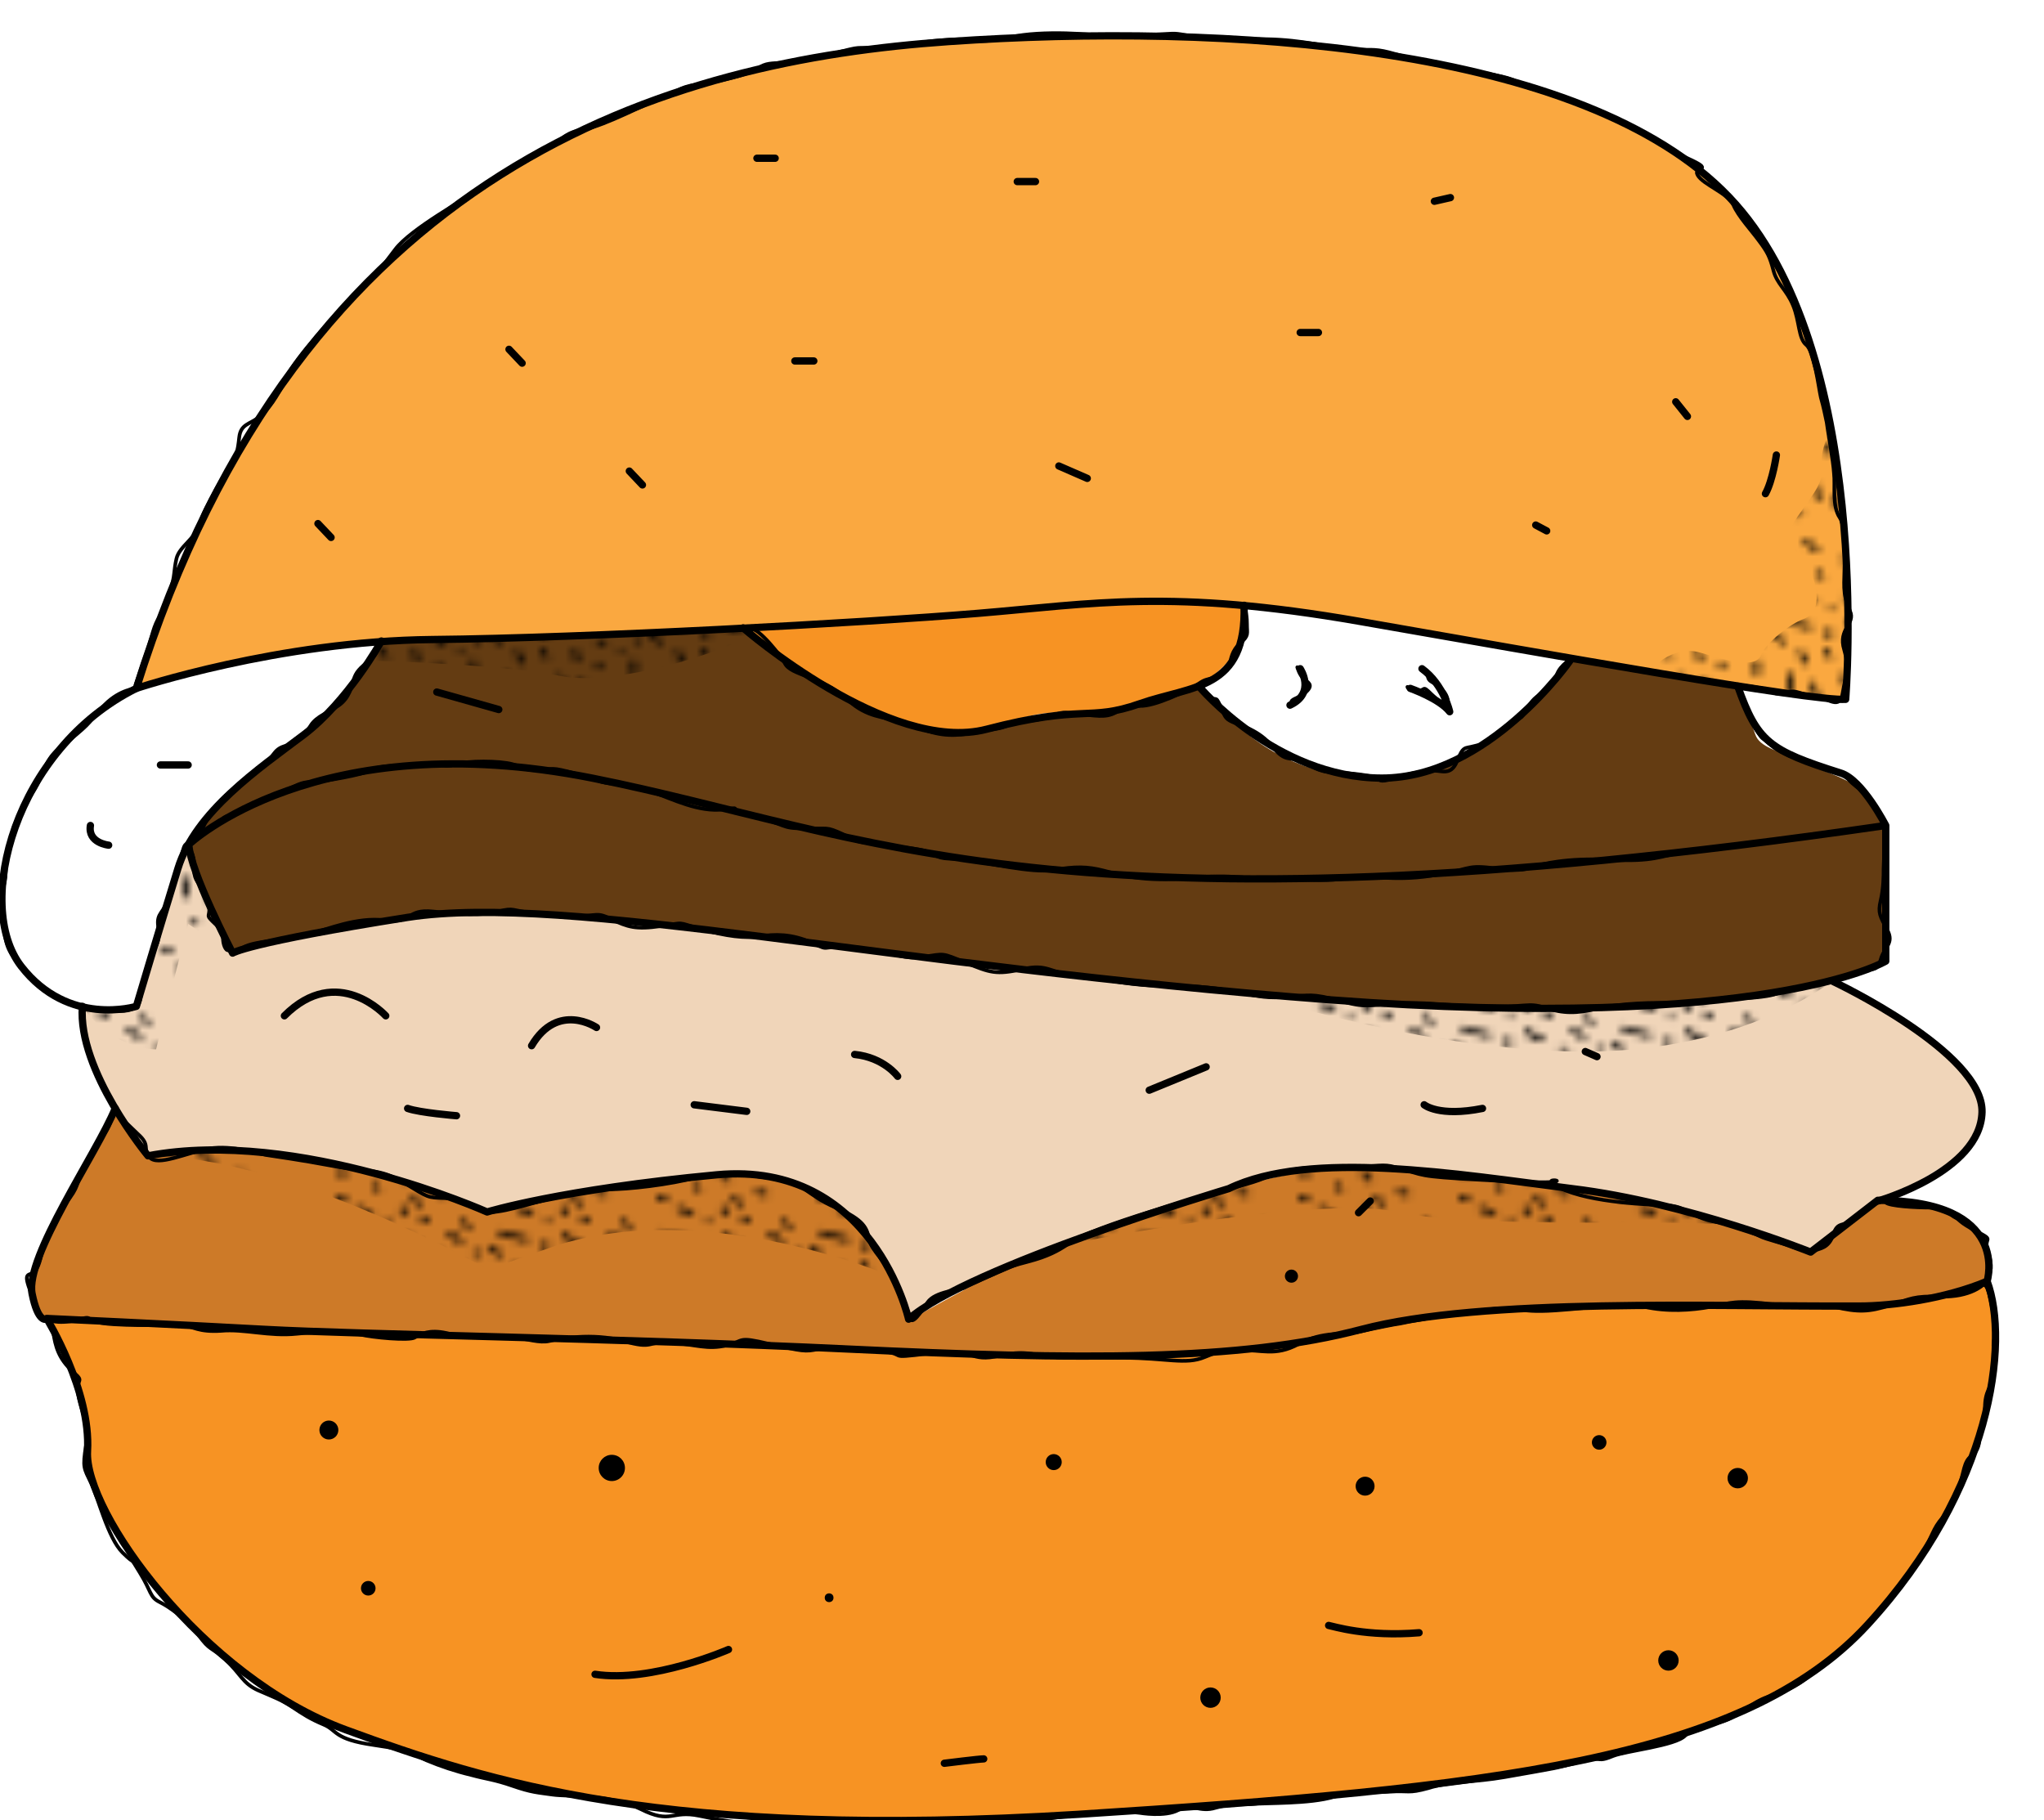 <?xml version="1.0" encoding="utf-8"?>
<!-- Generator: Adobe Illustrator 18.0.0, SVG Export Plug-In . SVG Version: 6.00 Build 0)  -->
<!DOCTYPE svg PUBLIC "-//W3C//DTD SVG 1.1//EN" "http://www.w3.org/Graphics/SVG/1.1/DTD/svg11.dtd">
<svg version="1.1" id="Layer_1" xmlns="http://www.w3.org/2000/svg" xmlns:xlink="http://www.w3.org/1999/xlink" x="0px" y="0px"
	 viewBox="0 0 280.3 249.6" enable-background="new 0 0 280.3 249.6" xml:space="preserve">
<pattern  x="0" y="325.8" width="21.7" height="27.1" patternUnits="userSpaceOnUse" id="New_Pattern_Swatch_2" viewBox="0.2 -27.3 21.7 27.1" overflow="visible">
	<g>
		<polygon fill="none" points="0.2,-0.2 21.9,-0.2 21.9,-27.3 0.2,-27.3 		"/>
		<path d="M0.7-26.4c0.3-0.1,0.7-0.1,1-0.2c0.5-0.1,0.3-0.8-0.2-0.7c-0.3,0.1-0.7,0.1-1,0.2C0-27,0.2-26.3,0.7-26.4z"/>
		<path d="M2.6-23.9c0.3,0,0.7,0,1,0c0.5,0,0.5-0.8,0-0.8c-0.3,0-0.7,0-1,0C2.1-24.7,2.1-23.9,2.6-23.9z"/>
		<path d="M5.6-26.5c0.5,0.3,1,0.7,1.5,1c0.4,0.3,0.8-0.4,0.4-0.6c-0.5-0.3-1-0.7-1.5-1C5.6-27.4,5.2-26.8,5.6-26.5z"/>
		<path d="M11-24c0.4,0.1,0.6,0.4,0.7,0.8c0.1,0.5,0.8,0.3,0.7-0.2c-0.2-0.6-0.6-1.1-1.3-1.3C10.7-24.8,10.5-24.1,11-24z"/>
		<path d="M7.2-22.6c0,0.4,0.3,0.8,0.7,0.9c0.5,0.1,0.7-0.6,0.2-0.7C8.1-22.5,8-22.5,8-22.6C7.9-23,7.2-23,7.2-22.6z"/>
		<path d="M2.6-20.4c0.3,0,0.5,0,0.8,0c0.5,0,0.5-0.8,0-0.8c-0.3,0-0.5,0-0.8,0C2.1-21.2,2.1-20.4,2.6-20.4z"/>
		<path d="M6.4-15.5c-1.2-0.3-2.4-0.6-3.5-0.9c-0.5-0.1-0.7,0.6-0.2,0.7c1.2,0.3,2.4,0.6,3.5,0.9C6.7-14.7,6.9-15.4,6.4-15.5z"/>
		<path d="M11.9-18.6c0-0.3,0-0.5,0-0.8c0-0.5-0.8-0.5-0.8,0c0,0.3,0,0.5,0,0.8C11.2-18.1,11.9-18.1,11.9-18.6z"/>
		<path d="M5.2-19c0.6,0.2,1.1,0.4,1.7,0.6c0.5,0.2,0.7-0.6,0.2-0.7c-0.6-0.2-1.1-0.4-1.7-0.6C5-19.9,4.8-19.2,5.2-19z"/>
		<path d="M8.8-10.9c0.3,0.4,0.9,0,0.6-0.4c-0.2-0.3-0.3-0.5-0.5-0.8c-0.3-0.4-0.9,0-0.6,0.4C8.4-11.4,8.6-11.1,8.8-10.9z"/>
		<path d="M2.5-12.8c0.4,0.3,0.9-0.2,0.5-0.5c-0.4-0.3-0.8-0.7-1.3-1c-0.4-0.3-0.9,0.2-0.5,0.5C1.7-13.4,2.1-13.1,2.5-12.8z"/>
		<path d="M3.2-8.6c0,0.8,0,1.5,0,2.3c0,0.5,0.8,0.5,0.8,0c0-0.8,0-1.5,0-2.3C3.9-9,3.2-9,3.2-8.6z"/>
		<path d="M6.1-10.5c-0.2-0.4-0.5-0.8-0.7-1.3c-0.2-0.4-0.9,0-0.6,0.4c0.2,0.4,0.5,0.8,0.7,1.3C5.7-9.7,6.4-10.1,6.1-10.5z"/>
		<path d="M6.4-7.2c0.3,0.8,0.6,1.6,0.8,2.5c0.2,0.5,0.9,0.3,0.7-0.2C7.7-5.7,7.4-6.6,7.1-7.4C7-7.8,6.2-7.7,6.4-7.2z"/>
		<path d="M11-7.1c0.1,0.5,0.8,0.5,0.8,0c-0.1-0.6-0.3-1.1-0.6-1.5c-0.3-0.4-0.8,0.2-0.5,0.5C10.8-7.8,10.9-7.4,11-7.1z"/>
		<path d="M13.7-10.7c-0.1-0.4-0.2-0.8-0.3-1.2c-0.1-0.5-0.8-0.3-0.7,0.2c0.1,0.4,0.2,0.8,0.3,1.2C13.1-10,13.8-10.2,13.7-10.7z"/>
		<path d="M17.7-15.5c0.5,0.1,0.9,0.4,1.3,0.9c0.3,0.4,0.9,0,0.6-0.4c-0.4-0.6-1-1-1.7-1.2C17.4-16.3,17.3-15.6,17.7-15.5z"/>
		<path d="M20.7-10.3c0,0.5,0,1,0,1.5c0,0.5,0.8,0.5,0.8,0c0-0.5,0-1,0-1.5C21.4-10.8,20.7-10.8,20.7-10.3z"/>
		<path d="M18.7-4.2c0.1,0.5,0.8,0.3,0.7-0.2c-0.1-0.4,0-0.8,0.2-1.2C19.8-6.1,19.2-6.4,19-6C18.7-5.4,18.6-4.9,18.7-4.2z"/>
		<path d="M15.9-10.1c0,0.2,0,0.3,0,0.5c0,0.5,0.8,0.5,0.8,0c0-0.2,0-0.3,0-0.5C16.7-10.5,15.9-10.5,15.9-10.1z"/>
		<path d="M11.3-15.6c0.5,0.8,1.4,1.3,2.3,1.2c0.5,0,0.5-0.8,0-0.8c-0.7,0-1.3-0.2-1.7-0.8C11.7-16.4,11-16.1,11.3-15.6z"/>
		<path d="M9.4-13.8c0-0.3,0-0.5,0-0.8c0-0.5-0.8-0.5-0.8,0c0,0.3,0,0.5,0,0.8C8.7-13.3,9.4-13.3,9.4-13.8z"/>
		<path d="M9.3-17.2c0.5,0,0.5-0.8,0-0.8S8.8-17.2,9.3-17.2z"/>
		<path d="M17.2-13.3c-0.3-0.1-0.5-0.2-0.8-0.2c-0.5-0.1-0.7,0.6-0.2,0.7c0.3,0.1,0.5,0.2,0.8,0.2C17.4-12.4,17.6-13.1,17.2-13.3z"
			/>
		<path d="M14-17.7c0.2,0.1,0.5,0.2,0.7,0.3c0.5,0.2,0.6-0.5,0.2-0.7c-0.2-0.1-0.5-0.2-0.7-0.3C13.7-18.6,13.5-17.9,14-17.7z"/>
		<path d="M16-21.3c0.3,0.1,0.7,0.2,1,0.3c0.5,0.1,0.7-0.6,0.2-0.7c-0.3-0.1-0.7-0.2-1-0.3C15.7-22.1,15.5-21.4,16-21.3z"/>
		<path d="M20.2-16.5c0.3,0.4,0.8-0.2,0.5-0.5c-0.3-0.3-0.5-0.6-0.8-0.9c-0.3-0.4-0.8,0.2-0.5,0.5C19.7-17.1,20-16.8,20.2-16.5z"/>
		<path d="M21.9-13.1c0-0.1,0-0.2,0-0.3c0-0.5-0.8-0.5-0.8,0c0,0.1,0,0.2,0,0.3C21.2-12.6,21.9-12.6,21.9-13.1z"/>
		<path d="M19.3-11.4c0.5,0,0.5-0.8,0-0.8S18.8-11.4,19.3-11.4z"/>
		<path d="M13.6-19.7c0.4,0.3,0.8-0.4,0.4-0.6c-0.3-0.3-0.7-0.5-1-0.8c-0.4-0.3-0.8,0.4-0.4,0.6C12.9-20.2,13.3-20,13.6-19.7z"/>
		<path d="M4.5-2.5c0.1,0.1,0.2,0.2,0.3,0.3C5.1-2,5.7-2.5,5.3-2.8C5.2-2.9,5.2-3,5.1-3.1C4.7-3.4,4.2-2.9,4.5-2.5z"/>
		<path d="M9.6-4.7c0.1,0.4,0.2,0.8,0.3,1.2C10-3,10.8-3.2,10.7-3.7c-0.1-0.4-0.2-0.8-0.3-1.2C10.3-5.4,9.5-5.2,9.6-4.7z"/>
		<path d="M14.9-4.1C14.8-4.6,14-4.4,14.1-4c0.1,0.3,0.2,0.7,0.3,1c0.1,0.5,0.8,0.3,0.7-0.2C15-3.5,15-3.8,14.9-4.1z"/>
		<path d="M14.8-7.2c-0.3,0-0.5-0.2-0.5-0.5c0.1-0.5-0.6-0.7-0.7-0.2c-0.1,0.8,0.4,1.5,1.2,1.5C15.3-6.4,15.3-7.2,14.8-7.2z"/>
		<path d="M16.4-3.6c-0.1,1,0,2.1,0.3,3.1c0.1,0.5,0.9,0.3,0.7-0.2c-0.3-1-0.3-1.9-0.2-2.9C17.2-4,16.5-4,16.4-3.6z"/>
		<path d="M21.9-4.6c0-0.5-0.8-0.5-0.8,0c0,0.5,0,1,0,1.5c0,0.5,0.8,0.5,0.8,0C21.9-3.6,21.9-4.1,21.9-4.6z"/>
	</g>
</pattern>
<g>
	<path fill="#F79323" d="M101.9,86c0,0,9.1,6.9,9.5,7.1s7.9,4.4,10.3,5.2s5.2,2.1,8.7,2.1c3.4-0.1,3.8-0.1,7.1-1.1s4.5-1.7,9.4-1.6
		s4.7,0.6,7-0.3s9.8-2.4,11.5-3.9c1.7-1.5,4.8-3.9,5-6.4c0.2-2.5,3.8-3.6-2-4.4C162.6,82,106.7,83.9,101.9,86z"/>
	<path fill="#FFFFFF" d="M170.6,83c0,0,0.3,3.8-0.7,5.7c-0.9,1.9-2.2,3.8-3.8,4.5c-1.6,0.8-1.9,0.9-1.9,0.9s5,4.7,6.3,5.7
		c1.4,1,8.1,6.1,14.1,6.5s10.2,0.5,14.4-1.8c4.2-2.3,9.4-6.1,11.4-8.4c2-2.3,4.7-5.8,4.7-5.8S174.1,82.6,170.6,83z"/>
	<path fill="#FFFFFF" d="M17.7,94.9c0,0-8.8,5-12.6,12c-3.7,7.1-6.4,13.4-4.6,20.6c1.9,7.2,5.3,8.3,6.4,8.9s3.7,2,6.9,2.2
		s4.5,0.4,5.1-1.7s4.4-15.1,5-16.6c0.6-1.5,2.2-5.2,4.3-7.9c2-2.7,6.4-6.1,8.8-8c2.5-1.9,9.2-7.4,10.7-9.5c1.4-2.1,4.5-6.8,4.5-6.8
		S21.7,92.2,17.7,94.9z"/>
	<path fill="#643C12" d="M25.8,115.8c0,0,0.7,3,2,6.3c1.3,3.2,4,8.7,4,8.7s8.7-2.7,17.3-3.9s16.1-2.1,25.1-1.4
		c9.1,0.7,37.8,4.1,37.8,4.1s36.4,4.5,37.6,4.6c1.1,0.1,19,2.1,26.9,2.7c7.8,0.6,27.1,1.6,34,1.6c6.9,0,21.6-0.4,30.3-1.9
		c8.7-1.5,17.2-3.5,17.7-4.6v-18.7c0,0-1.3-3.3-3.5-5.1c-2.2-1.8-5.4-2.5-8.3-3.9s-5.4-1.8-6-3.6c-0.6-1.8-2.5-6.4-2.5-6.4
		l-23.1-3.9c0,0-11,16.2-24.5,16.5c-13.5,0.2-20.1-6.7-21.6-8.1s-4.5-4.7-4.5-4.7s-4.4,1.2-6.6,1.9c-2.2,0.7-2.6,1.7-5.5,1.6
		c-2.9-0.1-6,0.3-8.4,0.7s-7.2,1.5-8.8,1.8c-1.6,0.3-3.7,0.6-4.9,0.4s-6-0.4-11.3-3.2c-5.3-2.8-14.9-9.3-14.9-9.3l-1.8-1.8L82,87
		c0,0-24.6,0.6-26.4,0.7s-3.3,0.2-3.3,0.2s-5,8.5-9.9,12.2C37.5,103.9,27.1,111.8,25.8,115.8z"/>
	<path fill="#F0D5B9" d="M25.8,116.2c0,0,2.1,6.4,3,8.3c0.9,1.9,3,6.2,3,6.2s18.2-4.6,25.5-5.1c7.3-0.5,11.7-0.8,20.4,0
		c8.8,0.8,39.1,4.5,39.1,4.5l28.7,3.6c0,0,25,2.6,29.8,3c4.8,0.4,21.8,1.7,30.1,1.7s22.3-0.4,25.5-0.7s13.7-1.7,13.7-1.7l6.7-1.5
		l6.2,3.3c0,0,8.3,4.8,9.9,6.8c1.6,2,4.7,4.8,4.3,7.4c-0.4,2.7-0.7,5.1-2.9,6.5c-2.2,1.3-8,5-9.1,5.4c-1.1,0.4-2.8,0.8-3.2,1.3
		s-8.5,6.6-8.5,6.6s-16.6-6.1-20.8-6.7c-4.3-0.7-25.3-4-33.7-4.4s-16.6-0.4-19.9,0.4s-5.1,2-7.4,2.8c-2.3,0.8-16.7,5.2-18.9,6.2
		c-2.1,1-17.8,7.6-19.5,8.7c-1.7,1.1-3.3,1.9-3.3,1.9s-2.5-7-4.5-9.5s-5.3-7.8-12.8-9.4s-13.4,0-16.5,0.3
		c-3.1,0.3-23.9,4.3-23.9,4.3s-15.1-5.6-24.9-7.4s-21.6-0.4-21.6-0.4s-4.6-6-6-9.3s-3.8-10.9-3-11.2c0,0,3.5,0.4,4.9,0.3
		c1.4-0.1,2.5-0.3,2.5-0.3S24.5,117,25.8,116.2z"/>
	<path fill="#CD7A28" d="M66.8,166.3c0,0-15.4-5.8-24.9-7.4s-21.6-0.4-21.6-0.4l-4.5-6.5c0,0-3.3,6.4-4.6,8.9
		c-1.4,2.5-6.1,10.7-6.3,13c-0.2,2.4-0.8,3.5,0,5.1c0.8,1.6,1.8,1.9,1.8,1.9l123.7,4.7c0,0,17.3,0.6,26.7,0.3
		c9.4-0.4,17.8-1,24.8-2.4c7-1.4,18.2-4,23.9-4c5.7,0,27.2-0.4,27.2-0.4s19.3,0.1,21.3,0.1c2.1,0,6.5-0.2,12.1-1.4s6.1-1.6,6.2-2.7
		c0.1-1,0.3-5.4-2.6-7.1c-2.9-1.7-5-2.6-6.9-2.8c-2-0.3-5.3-0.5-5.3-0.5l-9.7,7.1c0,0-15.5-5.2-19.7-6.2c-4.2-1-18.3-3.2-24.2-3.9
		c-5.9-0.7-16-1.7-20.7-1.4c-4.7,0.3-8.8,0.8-17.3,3.6c-8.5,2.7-23.6,8-27.6,9.8c-4,1.7-14,7.4-14,7.4s-1.7-5.9-3.8-8.8
		c-2.1-2.9-7-9.7-14.8-10.7s-20.6,1.1-24.6,1.7C77.3,163.9,66.8,166.3,66.8,166.3z"/>
	<path fill="#F79323" d="M6.7,180.9c0,0,44,2,54.1,2.2c10.1,0.3,56.1,1.9,56.1,1.9s26.3,1.2,35.6,1c9.2-0.2,21.6-1.1,26-1.9
		c4.4-0.8,16.5-3.7,24.9-4.2c8.4-0.5,26.9-0.9,30.8-0.8c3.9,0,22.4,0.3,25.8-0.2c3.5-0.5,12.6-3.1,12.6-3.1s2.3,8.5-0.4,18.4
		c-2.7,9.9-8.8,19.9-11.9,23.6s-12.1,14.1-24,18c-11.9,3.9-24.8,7.4-40.6,9c-15.8,1.6-46.7,4-52.7,4.3c-6,0.3-31.3,0.8-39.7,0.1
		s-26.5-2.8-35.4-5.3c-8.8-2.5-27.4-8.4-34.1-14.1S19,216.6,15.8,210s-4.2-8.3-3.9-11.3c0.3-3.1-1.2-7.9-1.8-9.7
		S6.7,180.9,6.7,180.9z"/>
	<path fill="#FAA840" d="M18.7,94.4c0,0,12.5-3.7,20.2-4.8s14.9-1.8,19.7-1.9c4.7-0.1,21.6-0.5,26.6-0.8c5.1-0.2,33.6-1.8,36.8-2
		c3.2-0.2,22.7-2,27.5-2.2s14.7-0.5,21.2,0.3c6.5,0.8,19.2,2.8,25,3.9c5.9,1,30.4,5.3,30.4,5.3s16.6,2.7,20,3.1
		c3.4,0.4,6.9,0.7,6.9,0.7s0.4-11.1,0.3-14.8s-1.3-18.3-2.6-24s-4.2-17.1-8.1-22.7c-3.9-5.6-9.9-12.8-17.8-16.4s-17-7.2-25.1-8.7
		S180,5.9,171,5.5c-9-0.4-26.5-0.3-33.9-0.2c-7.4,0.1-24.9,2.1-32,4s-18.1,5-24.6,8.3s-15.7,8.5-20.9,12.9
		c-5.2,4.4-10.4,8.7-15.1,14.7s-9.6,13.1-11.3,16c-1.7,2.9-8.9,16.7-9.7,19.7C22.7,83.7,18.6,93.9,18.7,94.4z"/>
	<g>
		<g>
			<path fill="none" stroke="#000000" stroke-linecap="round" stroke-linejoin="round" stroke-miterlimit="10" d="M272.5,175.7
				c-5.7,2.4-13,3.4-17.5,3.4c-20,0.1-51.6-1.2-68.3,3.2c-16.7,4.4-38.7,4.2-70.3,2.7c-31.7-1.5-67.3-2-80-2.7
				c-12.7-0.7-30-1.5-30-1.5s6.1,9.9,5.6,18.2s15.8,31,35.4,38.2s43.9,15.1,100.5,11.6c56.5-3.6,91.1-7.4,108.2-26
				S275.6,184,272.5,175.7z"/>
			<path fill="none" stroke="#000000" stroke-linecap="round" stroke-linejoin="round" stroke-miterlimit="10" d="M272.5,175.7
				c0,0,3.4-11.1-15-11.1l-9.2,7.1c0,0-16.9-6.8-32.7-8.7c-15.8-2-35.9-5.4-47.1,0c0,0-35.8,10.7-43.9,17.9c0,0-4.9-21.8-26.3-19.8
				s-31.5,5.1-31.5,5.1s-25.9-11.6-46.5-7.7c0,0-9.7-11.7-9-20.5"/>
			<path fill="none" stroke="#000000" stroke-linecap="round" stroke-linejoin="round" stroke-miterlimit="10" d="M6.3,180.9
				c0,0-1.1,0.5-1.9-3.5c-1-5,8.9-19.3,11.4-25.4"/>
			<path fill="none" stroke="#000000" stroke-linecap="round" stroke-linejoin="round" stroke-miterlimit="10" d="M18.7,94.4
				c0,0,19.5-6.5,40.6-6.7c21.1-0.2,59.2-2.3,74.9-3.6s26.4-3.4,52.2,1.1s62.1,11,66.7,10.7c0,0,4-48-16-68.9S167.9,3.1,130.1,5.7
				S41.2,22.3,18.7,94.4z"/>
			<path fill="none" stroke="#000000" stroke-linecap="round" stroke-linejoin="round" stroke-miterlimit="10" d="M52.3,87.9
				c0,0-4.6,8.3-10.7,12.9s-14.8,10.5-17.2,18.3s-5.7,18.9-5.7,18.9s-9.3,2.9-15.8-5.5S2,102.7,18.7,94.4"/>
			<path fill="none" stroke="#000000" stroke-linecap="round" stroke-linejoin="round" stroke-miterlimit="10" d="M101.9,86.1
				c0,0,20,17.4,33.4,13.9c13.4-3.5,13.9-1,21-3.5c7.1-2.5,14.7-1.8,14.3-13.5"/>
			<path fill="none" stroke="#000000" stroke-linecap="round" stroke-linejoin="round" stroke-miterlimit="10" d="M164.4,94.1
				c0,0,10.5,12.6,25.1,12.6s25.8-16.1,25.8-16.1"/>
			<path fill="none" stroke="#000000" stroke-linecap="round" stroke-linejoin="round" stroke-miterlimit="10" d="M258.6,113.2v18.6
				c0,0-16.2,9.8-76.3,5.3S78,122.4,55.9,125.8c-22.1,3.5-24,4.9-24,4.9s-5.9-11.3-6-14.9c0,0,17.5-16.6,55.3-9.1
				C118.9,114.2,145.2,129.7,258.6,113.2c0,0-3.2-6.3-6.2-7.2c-9.8-3.1-11.4-4.3-14.1-11.9"/>
			<path fill="none" stroke="#000000" stroke-linecap="round" stroke-linejoin="round" stroke-miterlimit="10" d="M257.5,164.7
				c0,0,14.1-4,14.3-12.2c0.2-8.2-20.4-17.9-20.4-17.9"/>
			<path fill="none" stroke="#000000" stroke-linecap="round" stroke-linejoin="round" stroke-miterlimit="10" d="M99.9,226.2
				c0,0-10.5,4.6-18.3,3.4"/>
			<path fill="none" stroke="#000000" stroke-linecap="round" stroke-linejoin="round" stroke-miterlimit="10" d="M182.2,222.9
				c0.6,0.1,5.2,1.6,12.4,1"/>
			
				<line fill="none" stroke="#000000" stroke-linecap="round" stroke-linejoin="round" stroke-miterlimit="10" x1="165.4" y1="146.3" x2="157.6" y2="149.5"/>
			<path fill="none" stroke="#000000" stroke-linecap="round" stroke-linejoin="round" stroke-miterlimit="10" d="M195.3,151.5
				c0,0,2,1.7,8,0.5"/>
			<path fill="none" stroke="#000000" stroke-linecap="round" stroke-linejoin="round" stroke-miterlimit="10" d="M123.1,147.6
				c0,0-1.9-2.6-5.9-3"/>
			
				<line fill="none" stroke="#000000" stroke-linecap="round" stroke-linejoin="round" stroke-miterlimit="10" x1="102.4" y1="152.4" x2="95.2" y2="151.5"/>
			<path fill="none" stroke="#000000" stroke-linecap="round" stroke-linejoin="round" stroke-miterlimit="10" d="M81.8,140.9
				c0,0-5.3-3.6-8.9,2.5"/>
			<path fill="none" stroke="#000000" stroke-linecap="round" stroke-linejoin="round" stroke-miterlimit="10" d="M62.6,153
				c0,0-5-0.4-6.7-1"/>
			<path fill="none" stroke="#000000" stroke-linecap="round" stroke-linejoin="round" stroke-miterlimit="10" d="M52.9,139.3
				c0,0-6.6-7.3-13.9,0"/>
			<path fill="none" stroke="#000000" stroke-linecap="round" stroke-linejoin="round" stroke-miterlimit="10" d="M14.9,115.9
				c0,0-2.9-0.3-2.5-2.7"/>
			
				<line fill="none" stroke="#000000" stroke-linecap="round" stroke-linejoin="round" stroke-miterlimit="10" x1="22" y1="104.9" x2="25.8" y2="104.9"/>
			
				<line fill="none" stroke="#000000" stroke-linecap="round" stroke-linejoin="round" stroke-miterlimit="10" x1="59.9" y1="94.9" x2="68.4" y2="97.3"/>
			<path fill="none" stroke="#000000" stroke-linecap="round" stroke-linejoin="round" stroke-miterlimit="10" d="M178.3,91.7
				c0,0,2.2,3.3-1.4,5"/>
			<path fill="none" stroke="#000000" stroke-linecap="round" stroke-linejoin="round" stroke-miterlimit="10" d="M193.4,94.4
				c0,0,4,1.4,5.4,3.2c0,0-0.8-3.7-3.8-5.9"/>
			
				<line fill="none" stroke="#000000" stroke-linecap="round" stroke-linejoin="round" stroke-miterlimit="10" x1="145.2" y1="63.9" x2="149.1" y2="65.6"/>
			
				<line fill="none" stroke="#000000" stroke-linecap="round" stroke-linejoin="round" stroke-miterlimit="10" x1="210.6" y1="72" x2="212.1" y2="72.8"/>
			
				<line fill="none" stroke="#000000" stroke-linecap="round" stroke-linejoin="round" stroke-miterlimit="10" x1="217.4" y1="144.2" x2="219" y2="144.9"/>
			
				<line fill="none" stroke="#000000" stroke-linecap="round" stroke-linejoin="round" stroke-miterlimit="10" x1="229.8" y1="55.1" x2="231.4" y2="57.1"/>
			<path fill="none" stroke="#000000" stroke-linecap="round" stroke-linejoin="round" stroke-miterlimit="10" d="M243.6,62.4
				c0,0-0.5,3.5-1.5,5.3"/>
			
				<line fill="none" stroke="#000000" stroke-linecap="round" stroke-linejoin="round" stroke-miterlimit="10" x1="198.9" y1="27.1" x2="196.7" y2="27.6"/>
			
				<line fill="none" stroke="#000000" stroke-linecap="round" stroke-linejoin="round" stroke-miterlimit="10" x1="180.8" y1="45.6" x2="178.3" y2="45.6"/>
			
				<line fill="none" stroke="#000000" stroke-linecap="round" stroke-linejoin="round" stroke-miterlimit="10" x1="142" y1="24.9" x2="139.5" y2="24.9"/>
			
				<line fill="none" stroke="#000000" stroke-linecap="round" stroke-linejoin="round" stroke-miterlimit="10" x1="111.6" y1="49.5" x2="109" y2="49.5"/>
			
				<line fill="none" stroke="#000000" stroke-linecap="round" stroke-linejoin="round" stroke-miterlimit="10" x1="106.3" y1="21.7" x2="103.8" y2="21.7"/>
			
				<line fill="none" stroke="#000000" stroke-linecap="round" stroke-linejoin="round" stroke-miterlimit="10" x1="71.6" y1="49.8" x2="69.8" y2="47.9"/>
			
				<line fill="none" stroke="#000000" stroke-linecap="round" stroke-linejoin="round" stroke-miterlimit="10" x1="88.1" y1="66.5" x2="86.3" y2="64.6"/>
			
				<line fill="none" stroke="#000000" stroke-linecap="round" stroke-linejoin="round" stroke-miterlimit="10" x1="45.4" y1="73.7" x2="43.6" y2="71.8"/>
			
				<line fill="none" stroke="#000000" stroke-linecap="round" stroke-linejoin="round" stroke-miterlimit="10" x1="187.9" y1="164.7" x2="186.3" y2="166.3"/>
			<circle cx="177.1" cy="175" r="0.9"/>
			<circle cx="144.5" cy="200.5" r="1.1"/>
			<circle cx="187.2" cy="203.8" r="1.3"/>
			<circle cx="219.3" cy="197.8" r="1"/>
			<circle cx="238.3" cy="202.7" r="1.4"/>
			<circle cx="228.8" cy="227.7" r="1.4"/>
			<circle cx="166" cy="232.8" r="1.4"/>
			<circle cx="113.7" cy="219.1" r="0.6"/>
			<circle cx="50.5" cy="217.8" r="1"/>
			<circle cx="45.1" cy="196.1" r="1.3"/>
			<circle cx="83.9" cy="201.3" r="1.8"/>
			<path fill="none" stroke="#000000" stroke-linecap="round" stroke-linejoin="round" stroke-miterlimit="10" d="M134.9,241.2
				c-0.6,0-5.4,0.6-5.4,0.6"/>
		</g>
	</g>
	<path fill="none" stroke="#000000" stroke-width="0.5" stroke-linecap="round" stroke-linejoin="round" stroke-miterlimit="10" d="
		M164.5,94.2c0,0-0.3,0,1,1.1c1.4,1.1,1.1-0.1,1.8,1.4c0.7,1.5,0.6,1.8,1.7,2.3s3.7,1.1,5.5,3.4c1.8,2.2,2.3,1.3,4,2
		c1.7,0.7,2,1.4,4.3,1.5s5.2,0.4,5.9,0.8s0.6,0.6,3-0.1c2.4-0.8,3.2-0.7,4.5-0.9s2.7,0.9,3.6-1.3s1-1.7,2.4-2.1
		c1.4-0.4,1.6,0.1,2.7-1.3s1.4-0.9,2.6-2c1.2-1,0.8,0.1,1.9-1.8s1.5-1.5,2.4-2.6c0.9-1.1,1.2-0.7,1.7-2.1s2.1-2.2,2.1-2.2"/>
	<path fill="none" stroke="#000000" stroke-width="0.5" stroke-linecap="round" stroke-linejoin="round" stroke-miterlimit="10" d="
		M193,94.2c0,0,0,0.4,1.3,0.5c1.3,0.1,0.6-0.9,2,0.5c1.4,1.3,2.1,1.9,2.1,1.9s0.6-1.1-0.5-2.4c-1.1-1.3-2-1-2.1-2
		c-0.2-1-0.8-1.1-0.8-1.1"/>
	<path fill="none" stroke="#000000" stroke-width="0.5" stroke-linecap="round" stroke-linejoin="round" stroke-miterlimit="10" d="
		M177.9,91.5c0,0,0.3,1.1,0.9,1.6c0.6,0.5,1.3,0.8,0.4,1.7s-2,1-2.1,1.4"/>
	<path fill="none" stroke="#000000" stroke-width="0.5" stroke-linecap="round" stroke-linejoin="round" stroke-miterlimit="10" d="
		M170.6,83c0,0,0.4,1,0.4,2.5s0.3,1.6-0.9,2.7c-1.2,1-1.3,2.2-1.5,3.1c-0.3,0.9-1.3,1.3-2.4,1.7c-1.1,0.3-1,0.2-2.2,1
		c-1.2,0.7-5.6,2.9-7.7,2.8c-2.1-0.1-1.9,0.1-3.3,0.9c-1.4,0.8-2.9,0.4-5.2,0.2c-2.2-0.2-1.7-0.4-4,0.4c-2.3,0.8-3.8,0.4-5.4,1.1
		s-1.6,0.4-4,0.9c-2.4,0.5-4.4,0.8-7,0c-2.6-0.8-2.3-1.1-4.2-1.5c-1.9-0.4-4.4-0.5-6.8-2.7c-2.4-2.2-3.7-2.4-5.4-3.2
		c-1.8-0.7-3-1.1-3.4-2c-0.4-0.8-3.5-4.8-4.7-4.7"/>
	<path fill="none" stroke="#000000" stroke-width="0.5" stroke-linecap="round" stroke-linejoin="round" stroke-miterlimit="10" d="
		M18.7,94.4c0,0-2.2,0.1-4.3,2.2c-2.1,2.1-1.4,2-3.9,4.1c-2.5,2.1-3.4,2.3-4.5,4.9s-1.1,2.4-2.8,5.1s-1.9,5.1-2.2,6.6
		c-0.4,1.4,0,2.6-0.5,4.2s-0.2,1.7,0,4.8c0.2,3.2,0.5,4.1,2.4,6.2c2,2.1,2.6,2.7,4.6,4s3.4,1.8,4.4,1.8c1,0,2.1,0.1,3.9,0.3
		s2.8-0.3,3.2-0.9c0.4-0.7,0.2-1.3,0.7-2.9c0.4-1.6,0.8-2.9,1.3-4.1c0.4-1.2,1-1.6,0.7-3.6c-0.3-2,0.8-1.8,1.6-4.3
		c0.8-2.5,0.7-2.2,1.5-5.1c0.7-2.9,0.5-1.3,1.9-2.7s0.7-1.1,2.2-3.4c1.6-2.2,1.6-2.3,3.9-3.9s3.9-3.2,4.8-4.4s1.9-0.9,2.8-1.5
		c0.8-0.6,1.4-1,2.2-2.3s2.5-1.8,3.9-2.8c1.4-1,1.7-2.5,2-3.5s0.8-1.6,2.3-2.7C52,89.5,52,88,52,88"/>
	<path fill="url(#New_Pattern_Swatch_2)" d="M238.3,168.3c0,0-15.5-4.6-30.1-6.2s-28.1-3.6-35.7-0.8c-7.6,2.9-21.9,7.3-24.1,8.2
		c-2.2,0.9-3.3,1.4-3.3,1.4s35-7.2,46.6-4.7C203.3,168.8,234.4,166.8,238.3,168.3z"/>
	<path fill="url(#New_Pattern_Swatch_2)" d="M122.2,175c0,0-25.5-10.9-46.2-4.1l-9.1,3.2c0,0-27.2-15.6-46.6-15.6
		c0,0,13.9-4.6,46.5,7.6c0,0,25.1-5.6,36.1-5C113.9,161.6,120.8,171.8,122.2,175z"/>
	<path fill="url(#New_Pattern_Swatch_2)" d="M31.8,130.7l-6-4l-4.4,17.2c0,0-5.6,0.2-10.1-5.8c0,0,5.2,1,7.6-0.3
		c0,0,6.2-20.2,6.9-21.5L31.8,130.7z"/>
	<path fill="url(#New_Pattern_Swatch_2)" d="M226.1,92.1c0,0,3.1-3.8,7.1-2.6s7.6,2.2,8.3,0.3c0.8-1.8,4.1-4.3,5.8-4.9
		c1.8-0.7,2.4-2.5,1.2-6.1c-1.3-3.6-4.9-3.8-2.1-7.8c2.8-4,3.6-4.8,3.4-7.1c-0.2-2.3,1.2-5,1.2-5s1.1,5.3,1.5,11
		c0.5,5.7,0.8,11.9,0.8,14.3s0.4,11.7-0.3,11.7c-0.7,0-1.5,0.1-1.8,0C250.9,95.8,226.1,92.1,226.1,92.1z"/>
	<path fill="url(#New_Pattern_Swatch_2)" d="M65.1,87.6c0,0,11.6-0.4,15.5-0.5c3.9-0.1,15.9-0.7,15.9-0.7l4.6-0.3
		c0,0,1.2-0.4,1.7,0.7c0.5,1.1-17.2,7.6-25.9,5.9s-26.3-2.1-26.3-2.1s0.8-2.5,2.6-2.7C54.9,87.8,65.1,87.6,65.1,87.6z"/>
	<path fill="url(#New_Pattern_Swatch_2)" d="M171.7,136.3c0,0,53.7,5.4,79.6-1.8c0,0-11.9,9.7-33.9,9.7S171.7,136.3,171.7,136.3z"/>
	<path fill="none" stroke="#000000" stroke-width="0.5" stroke-linecap="round" stroke-linejoin="round" stroke-miterlimit="10" d="
		M25.8,116.2c0,0,0.9,0.7,0.8,2.6c0,1.9,0.4,1.8,1,3c0.5,1.3,1,0.8,1.1,2.4c0.1,1.6-0.5,1.2,0.4,2.1c0.9,0.9,1.6,1.4,1.5,2.1
		c-0.1,0.7,0.2,1.8,0.6,1.9c0.4,0.1,1,0.3,2-0.3s2.5-0.8,4.8-1.1c2.3-0.3,2.6-0.4,4.7-0.9c2.1-0.5,6.2-2.3,10.1-1.8s2.8-1.6,6.6-1.2
		s6.6,0.6,8.9,0c2.3-0.6,1.8-0.1,4.8,0.2c2.9,0.2,1.7,0.5,5.4,0.5c3.6-0.1,3.3-0.7,5.4,0.4c2.2,1,3.2,1.4,6.7,0.9
		c3.5-0.5,2-0.6,5.5,0.4s6.1,1.3,8.1,1s4.3-0.4,7.2,0.9c2.9,1.4,0.5,0.1,6.3,0.8c5.9,0.7,6.1,1.5,9,1.1s2.3-0.6,5.7,0.8
		s4.2,1.7,7.8,0.9s3.5,0.5,7.9,1s7,1.3,11.9,1.3c4.9,0,6.9,0.3,9.9,0.9c3,0.6,3.9,0.8,6.8,0.6c2.9-0.2,3.1-0.5,6.9,0.5
		c3.9,1.1,4,0.6,8.1,0.4s4.9,0.2,11.4,0.4c6.5,0.2,6.3-0.6,8.8,0.2c2.5,0.8,4.3,0.8,7.2,0.1c2.9-0.7,8-0.9,10.4-0.7
		c2.5,0.2,1.7,0,4.9-0.4c3.2-0.4,4.7-0.2,7.1-0.5s2.2-0.6,3.8-1c1.6-0.3,3.9-1.1,6.1-1.3c2.2-0.2,3-0.9,4.1-1.3
		c1.1-0.4,1.9,0.3,2.4-1.5s1.9-2.2,0.9-4.1s-1.3-2.3-0.9-4s0.4-3.4,0.4-4.3s0.3-5.5,0-6.1c-0.3-0.6-1.1-3.1-2.8-4.5
		c-1.7-1.3-1.6-1.3-2.5-2.2c-0.9-0.9-0.5-0.3-3.4-1.2c-2.8-1-5.2-1.7-6.7-3c-1.4-1.2-1.1-0.7-1.8-1.7c-0.7-1-1.2-2.9-1.7-3.4
		c-0.4-0.5-1.1-2.9-1.5-3.1c0,0,1-0.1,3.2,0.3c2.2,0.5,2.1,1.1,3.7,0.7c1.5-0.5,1.6,0.1,3.8,0.4s3.7,2.1,4.1-0.4
		c0.4-2.5,1-3,0.2-5.9c-0.9-2.9,1.6-3.5,0.8-5.3c-0.7-1.9-0.7-1.9-0.8-3.2c-0.1-1.3,0.5-7.9-0.6-9.6c-1.1-1.6-0.6-4.4-0.8-6.1
		c-0.1-1.7-0.9-6.1-1-7c-0.2-0.9-0.4-2-0.8-3.4c-0.3-1.3-0.9-6.3-2-7.2c-1.1-0.9-0.9-3.2-1.8-5.4s-2.2-2.9-2.7-4.8
		c-0.5-1.9-0.8-2.5-2-4.1c-1.1-1.5-2.8-3.3-3.5-4.9c-0.7-1.6-4.2-2.8-4.9-4.1c-0.7-1.2,2.6-0.5-1.4-2.3s-5-2.8-5.7-3.2
		c-0.7-0.4-3.4-1.7-5.3-2.5c-1.9-0.8-1-0.8-4.7-2.1s-6.6-1.8-7.5-2.5c-0.9-0.8-2.8-1-6.3-1.7c-3.5-0.8-4.1-0.9-6.5-1.3
		c-2.4-0.4-4.7-1.3-6.3-1.5s-2.7,0.1-5.4-0.3s-6.7-1.4-11.9-1.2s-7.6-0.3-9.3-0.6s-1.3-0.2-5.1,0s-5.4,0.5-6.2,0.2
		s-8.4-0.9-12.6,0.1s-5.6,0.2-7.4,0.3c-1.8,0.1-2.5,0.1-4.6,0.4c-2.1,0.2-1.6,0.5-5.7,0.7s-2.3-0.3-6.8,0.9
		c-4.5,1.2-4.7,1.1-6.5,1.2s-2.6,0-3.7,0.8s-5.6,1.9-8.4,2.2C92.9,12,93,12.6,91,13.3s-8.2,4-10.8,4.4c-2.5,0.4-3.1,1.3-4.2,2.1
		s-3.2,1.9-4.4,2.6c-1.2,0.7-3.7,2.2-5.8,3.5c-2,1.4-9.5,5.5-11.6,8.3s-2.1,2.7-3.5,4.1c-1.4,1.4-3.5,3.7-4,4.2
		c-0.5,0.5-6.1,6.4-7.4,9.2s-2.5,4.5-3.8,5.5c-1.2,1-2.5,0.9-2.7,2.8c-0.2,1.9-0.4,2.5-1,3.4c-0.6,0.9-3.9,6.4-4.4,8.4
		s-2.8,3.1-3.2,4.8s-0.2,2.5-0.8,4.1c-0.6,1.6-0.7,3-1.5,3.9c-0.8,1-1.1,2.9-1.7,4.6s-1.6,4.7-1.6,4.7"/>
	<path fill="none" stroke="#000000" stroke-width="0.5" stroke-linecap="round" stroke-linejoin="round" stroke-miterlimit="10" d="
		M25.6,115.7c0.3,0.1,2.3-1.7,3.9-2.6c1.6-1,0.4-0.8,2.8-1.6s2.3-1.2,4.1-1.9c1.7-0.7,2.5-1.1,4-1.8s1.8-0.5,3-0.6s6.2-0.9,7.5-1.6
		s3.7-0.6,7.1-0.7c3.4-0.1,2.9,0.4,4.5-0.1c1.6-0.5,6-0.5,7.8,0c1.8,0.5,1.6,0.9,3.7,0.8c2.1-0.1,1.3-0.5,5,0.5
		c3.7,1,2.8,1.2,5.5,1.4c2.7,0.2,2.6,0.2,5.2,1.2c2.6,0.9,6.1,2.7,9.5,2.3s-0.5-0.1,4.2,1c4.7,1.1,3.5,1.6,6.9,1.6
		c3.4,0.1,2.9-0.3,5.3,0.8c2.4,1.1,1.1,0.9,4.8,1.4s6.3,0.5,7.7,1.4c1.3,0.8,2.3,0.4,4.5,0.7c2.2,0.3,9,1.9,11.9,1.4
		s4.6-0.5,6.9,0.1c2.3,0.6,5.5,1.6,11.7,1s7.8,0.2,12.5,0.2s6.2,0.3,9.3-0.2c3.1-0.5,5.9,0.5,11.3-0.3c5.4-0.8,4.7-1.5,8.2-1.1
		c3.5,0.5,4.7,0.3,5.8-0.1s4.6-1.3,10.6-1s6.9-0.5,10.2-1.1c3.3-0.6,6-0.4,10.3-1.2s9.7-1.1,11.2-1.5c1.5-0.4,6-0.9,6-0.9"/>
	<path fill="none" stroke="#000000" stroke-width="0.5" stroke-linecap="round" stroke-linejoin="round" stroke-miterlimit="10" d="
		M6.3,180.9c0,0,1.5,0.8,4.3,0.1c2.8-0.8,0.2,0.3,5,0.6c4.8,0.3,7.9-0.1,9.4,0.1c1.5,0.2,2.2,1,5.3,0.8c3.2-0.3,6.6,0.8,10.4,0.4
		s7.1-0.3,8.7,0.1s6.8,0.9,7.5,0.4c0.8-0.5,2-1.1,4.3-0.6c2.3,0.5,1,0.6,3.6,0.5c2.6,0,3.9-0.1,5.7,0.1s3.5,0.8,4.8,0.5
		s5.9-1.2,10.2,0c4.3,1.2,3,0,6.5,0.2c3.5,0.3,5,1,7.6,0.4c2.6-0.6,1.3-1.3,5.9-0.2c4.6,1,4.9,1.1,6.7,0.7c1.8-0.4,3.3-0.3,8.1,0.2
		s0.6,1.2,7.1,0.4c6.5-0.8,5.4,1.3,9.7,0.3c4.3-1,5.2,0.4,9.8,0.3c4.7-0.1,1.4,0,7.2,0c5.8,0,8.5,1,11.1-0.1c2.7-1.1,2.3-0.8,5-0.9
		c2.7-0.2,4.6,0.9,7.9-0.9s6.2-1.2,8.4-1.7s4.7-1,5.5-1.1c0.8-0.2,5.1-1,11-1.8c6-0.8,4.3,0.4,10.3,0c6-0.4,9.1-1.2,12.2-0.5
		c3.1,0.7,6.4,0.5,9.1,0c2.7-0.5,3.3-1,8.8-0.3c5.5,0.7,4.7-0.5,8.1,0.3c3.4,0.8,4.8,0.7,7.7-0.2c2.9-0.9,3.1-1.3,7-1.2
		s6-1.5,6.4-2.4c0.4-0.9,0.7-1.8,0-3.8c-0.7-2,1.1-1.4-1.5-2.7c-2.6-1.4-2.3-1.6-2.9-1.9c-0.7-0.3-1.3-1.4-3.4-1.4
		c-2.1,0-5.7-0.2-6.2-0.7"/>
	<path fill="none" stroke="#000000" stroke-width="0.5" stroke-linecap="round" stroke-linejoin="round" stroke-miterlimit="10" d="
		M15.8,151.7c0,0-0.5,2.8-1.8,4.1s-2,3.7-2.8,5.1c-0.8,1.4-0.3,1.8-2.2,4.1s-2.4,4.2-2.9,5.6c-0.5,1.4-0.6,2.9-1.3,3.7
		c-0.7,0.8-1.7-0.1-0.7,2.6s0.8,3.1,1.3,3.6s1.6,0.3,1.9,2.2c0.3,1.9,0.7,3.6,2.7,5.4s-0.1,0.4,1,4.4c1.1,4,1.3,2.7,0.8,5.7
		c-0.5,3.1-0.3,3.1,0.7,5.2s2.3,7.5,4.3,9.5s0.8,0.2,2.4,2.8s1.3,3.3,2.7,4c1.4,0.7,3.5,2.2,5.3,4.5c1.7,2.3,1.5,1.4,3.7,3.4
		s2.3,3.2,4.5,4.2c2.3,1,3.2,1.3,4.7,2.3c1.5,1,2.4,1.6,4.3,2.4s1.3,2,6.9,2.8s5.3,1.3,7.2,2.1s4,1.5,6.1,2c2.2,0.6,3.1,0.6,5.7,1.5
		s3.4,0.9,5.5,1.2s7.9-0.1,12.1,2c4.2,2.1,4.1,0.1,8,0.9s5.8,1.1,8.3,0.9c2.5-0.2,2.9-0.1,6.1,0s10.3,0,15.6,0
		c5.3-0.1,2.3,0,8.3,0.2s4.7-0.1,8.7-0.6s9.5-1.4,13.4-0.9c0,0,3.5,0.6,5.3-0.4s2.9,0.4,5.1-0.3c2.2-0.6,2.8-0.4,4.9-0.5
		c2.1-0.2,8,0,11.3-1s4.8-0.5,7.6-0.7s2.5,0.3,5.4-0.5c2.8-0.9,6.4-0.8,10.4-1.5c4-0.7,5.1-0.9,6.7-1.2c1.6-0.3,4.6-1.2,5.6-1.3
		c1,0,0.9,0.3,2.6-0.4c1.7-0.7,8.6-1.4,9.9-2.8c1.3-1.4,3.5-1.3,5.6-2.1s3.4-2.4,5.7-3.2c2.3-0.7,3.9-1.4,5.5-2.7
		c1.6-1.3,4.5-3.2,6.4-5.3c1.9-2,2.7-3.3,4.4-4.9s3.4-4.3,4.9-6.8c1.5-2.5,1.4-3.3,2.8-4.9c1.4-1.6,1.7-2.7,2.3-4.4
		c0.6-1.7,0.6-3.3,1.6-4c1-0.7,1.2-1.9,1.1-2.6c-0.1-0.7,0.8-1.6,0.8-4c0-2.4,0.8-2.7,1.2-4.4c0.3-1.7,0.2-2.1,0-3.7
		c-0.2-1.6,0.6-2.1,0.2-3.6s-0.8-5.4-1.6-5.2"/>
	<path fill="none" stroke="#000000" stroke-width="0.5" stroke-linecap="round" stroke-linejoin="round" stroke-miterlimit="10" d="
		M257.4,164.7c0,0-1.8,1.4-3.2,2.5s-2.2,0.2-2.8,2.1c-0.6,1.9-1.9,1.9-2.6,2.2c-0.7,0.2-2.2-0.2-3.2-0.6c-1-0.4-3.3-0.9-4.3-1.4
		c-1-0.5-2.7-1.1-3.9-1.5s-2.6-0.3-4.6-1.2c-2-0.9-2.3-1.4-4.2-1.5c-2-0.1-10.4-0.3-14.7-2.4c-4.3-2.1,5.3-0.3-6.8-0.9
		s-11.5-0.7-14.2-1.5c-2.8-0.8-2.4-0.8-6-0.5c-3.6,0.3-6.4,0-8.2,0.2c-1.7,0.2-3.1,0.4-5.2,1.3s-5.1,1.5-6.4,1.9
		c-1.3,0.4-17.2,4.7-20.5,7.1s-6.5,2.5-8.5,3.4s-5.4,2.4-5.9,2.7c-0.6,0.3-4,0.5-5,2c-1,1.5-2.1,3.1-2.4,2.2c-0.3-0.9-0.7-2.4-2-5.1
		s-3.3-4.2-3.6-5.7c-0.3-1.5-0.6-2.7-4.6-4.4s-4.6-3.7-8.4-4s-6.3-1.3-10.4-0.2s-9.7,1.7-12.4,1.7c-2.7,0-4.5,0.6-7.5,1.2
		c-3,0.6-7.8,2.4-9.6,1.8c-1.8-0.6-2.7-1.7-5.3-1.8c-2.5-0.1-2.1,0-5.6-2.1c-3.5-2.1-4.9-1.4-9.7-2.3c-4.8-0.9-7.9-1.3-9.1-1.5
		c-1.2-0.2-4.7-1.4-7.9-0.9c-3.2,0.6-7.1,2.5-8.2,1.2c-1-1.3,0.2-1.6-1.6-3.2c-1.7-1.6-2.9-2.8-2.9-2.8"/>
</g>
</svg>
